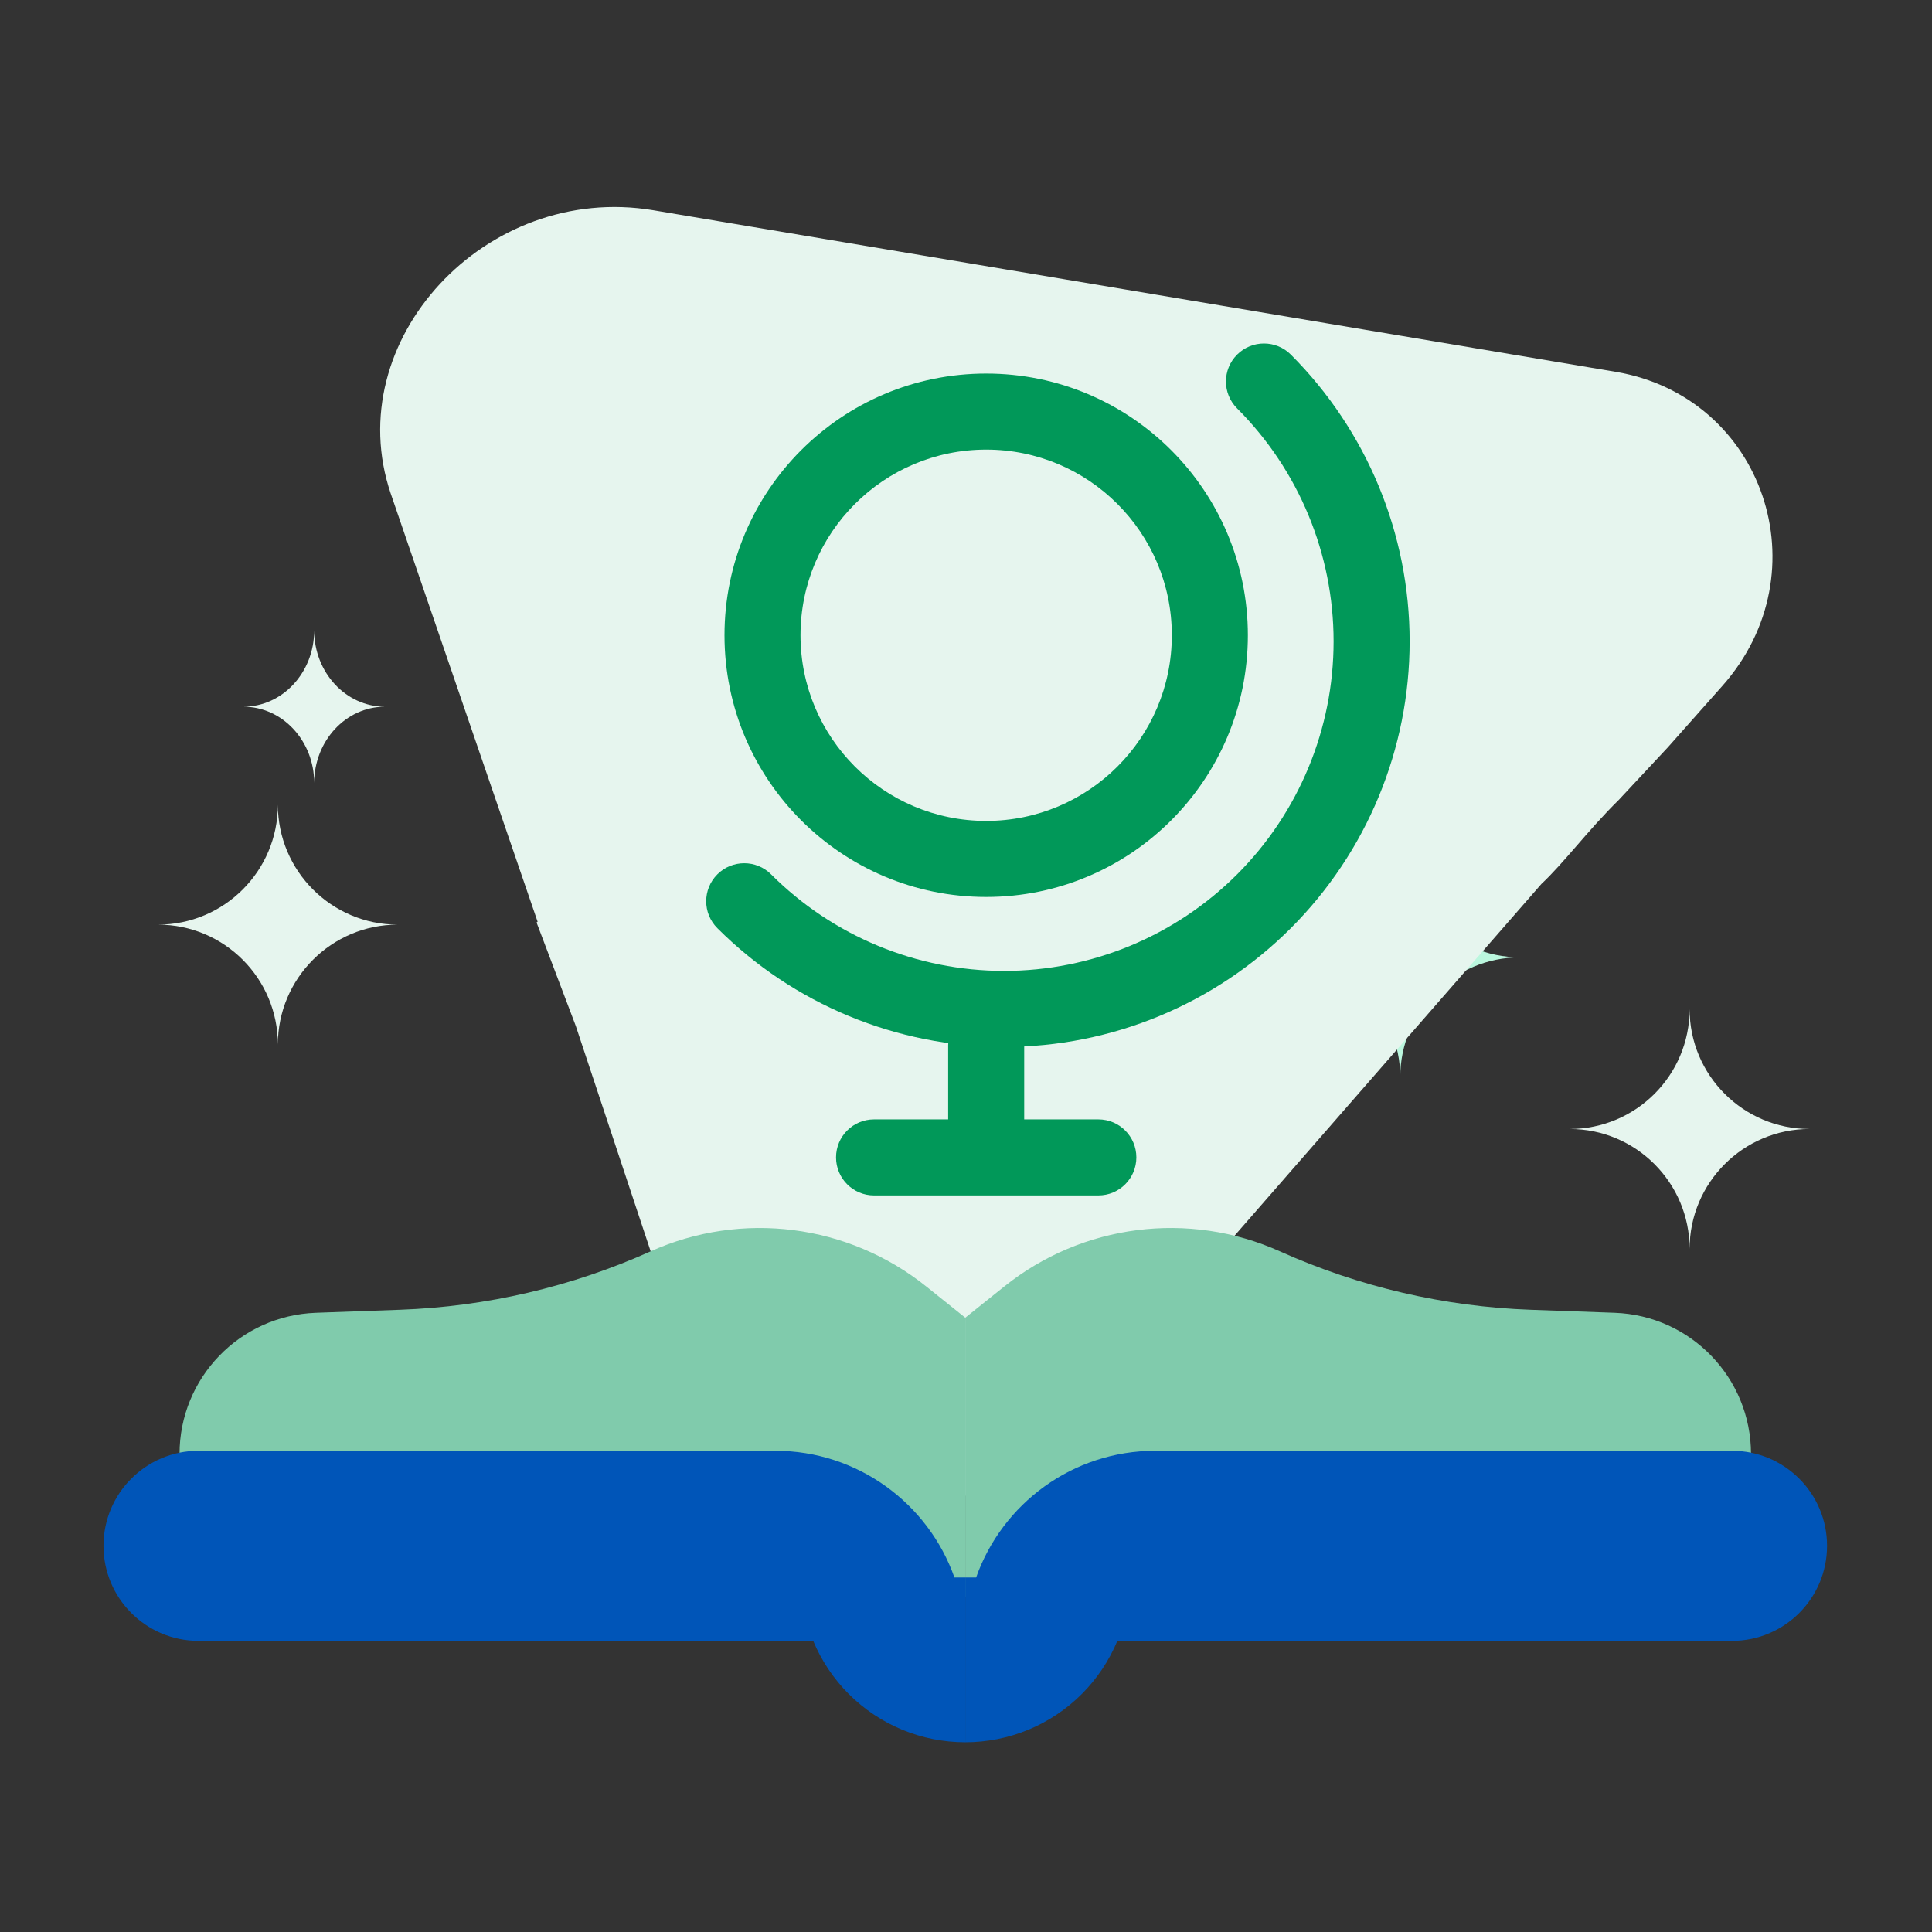 <svg width="56" height="56" viewBox="0 0 56 56" fill="none" xmlns="http://www.w3.org/2000/svg">
<rect x="0" y="0" width="56" height="56" fill="#333333" stroke="none"/>
<path d="M7.054 20.484C8.187 20.484 9.107 21.474 9.107 22.695C9.107 21.474 10.026 20.484 11.16 20.484C10.026 20.484 9.107 19.494 9.107 18.273C9.107 19.494 8.187 20.484 7.054 20.484Z" fill="#E6F5EE"/>
<path d="M4.58 26.801C6.497 26.801 8.054 28.358 8.054 30.275C8.054 28.358 9.612 26.801 11.528 26.801C9.612 26.801 8.054 25.244 8.054 23.326C8.054 25.244 6.497 26.801 4.58 26.801Z" fill="#E6F5EE"/>
<path d="M45.5 32.724C47.417 32.724 48.974 34.282 48.974 36.199C48.974 34.282 50.532 32.724 52.449 32.724C50.532 32.724 48.974 31.167 48.974 29.25C48.974 31.167 47.417 32.724 45.5 32.724Z" fill="#E6F5EE"/>
<path d="M37.112 27.749C39.029 27.749 40.587 29.306 40.587 31.223C40.587 29.306 42.144 27.749 44.061 27.749C42.144 27.749 40.587 26.191 40.587 24.274C40.587 26.191 39.029 27.749 37.112 27.749Z" fill="#BBF7DE"/>
<path d="M22.329 42.635C23.137 43.22 23.947 43.451 24.571 43.586C26.231 43.947 28.067 43.584 29.619 42.531C30.108 42.199 30.566 41.799 30.977 41.328L44.678 25.622C45.356 24.985 46.008 24.086 46.919 23.188L48.345 21.66L49.922 19.883C52.852 16.583 51.12 11.5 46.828 10.777L18.935 6.094C14.08 5.282 9.824 9.879 11.326 14.308L15.583 26.717L15.552 26.738L16.689 29.736L19.108 37.017C19.108 37.017 19.358 37.789 19.78 38.769L19.791 38.762C20.162 39.556 20.823 40.933 21.416 41.738L21.405 41.745C21.693 42.124 22.012 42.438 22.329 42.635Z" fill="#E6F5EE"/>
<path d="M27.979 46.276V38.194L26.852 37.292C24.589 35.478 21.501 35.084 18.856 36.272C16.568 37.299 14.102 37.874 11.595 37.964L9.153 38.052C6.949 38.132 5.204 39.941 5.204 42.146V46.276H27.979Z" fill="#80CBAC"/>
<path d="M27.979 46.276V38.194L29.106 37.292C31.369 35.478 34.456 35.084 37.102 36.272C39.39 37.299 41.856 37.874 44.362 37.964L46.805 38.052C49.009 38.132 50.754 39.941 50.754 42.146V46.276H27.979Z" fill="#80CBAC"/>
<path fill-rule="evenodd" clip-rule="evenodd" d="M5.755 42.051C4.233 42.051 3 43.285 3 44.806C3 46.328 4.233 47.561 5.755 47.561H23.571C23.811 48.137 24.161 48.66 24.602 49.102C25.046 49.545 25.572 49.897 26.151 50.137C26.731 50.377 27.352 50.5 27.979 50.5V45.725H27.665C26.909 43.585 24.868 42.051 22.469 42.051H5.755Z" fill="#0055B8"/>
<path fill-rule="evenodd" clip-rule="evenodd" d="M50.203 42.051C51.724 42.051 52.958 43.285 52.958 44.806C52.958 46.328 51.724 47.561 50.203 47.561H32.387C32.148 48.137 31.797 48.66 31.356 49.102C30.913 49.545 30.386 49.897 29.807 50.137C29.227 50.377 28.606 50.5 27.979 50.5V45.725H28.293C29.049 43.585 31.09 42.051 33.489 42.051H50.203Z" fill="#0055B8"/>
<path fill-rule="evenodd" clip-rule="evenodd" d="M28.585 23.795C31.557 23.795 33.966 21.386 33.966 18.413C33.966 15.441 31.557 13.032 28.585 13.032C25.613 13.032 23.203 15.441 23.203 18.413C23.203 21.386 25.613 23.795 28.585 23.795ZM36.17 18.413C36.17 22.603 32.774 25.999 28.585 25.999C24.396 25.999 21 22.603 21 18.413C21 14.224 24.396 10.828 28.585 10.828C32.774 10.828 36.17 14.224 36.17 18.413Z" fill="#019859"/>
<path fill-rule="evenodd" clip-rule="evenodd" d="M28.585 29.195C29.194 29.195 29.687 29.688 29.687 30.297V32.446H31.836C32.445 32.446 32.938 32.939 32.938 33.548C32.938 34.156 32.445 34.65 31.836 34.65H25.334C24.726 34.65 24.233 34.156 24.233 33.548C24.233 32.939 24.726 32.446 25.334 32.446H27.483V30.297C27.483 29.688 27.977 29.195 28.585 29.195Z" fill="#019859"/>
<path fill-rule="evenodd" clip-rule="evenodd" d="M35.858 10.279C36.288 9.849 36.986 9.849 37.416 10.279C39.62 12.484 40.859 15.473 40.859 18.591C40.859 21.708 39.62 24.698 37.416 26.903C35.212 29.107 32.222 30.346 29.104 30.346C25.987 30.346 22.997 29.107 20.792 26.903C20.362 26.472 20.362 25.775 20.792 25.344C21.223 24.914 21.921 24.914 22.351 25.344C24.142 27.135 26.571 28.142 29.104 28.142C31.637 28.142 34.066 27.135 35.858 25.344C37.649 23.553 38.655 21.124 38.655 18.591C38.655 16.058 37.649 13.629 35.858 11.838C35.427 11.407 35.427 10.71 35.858 10.279Z" fill="#019859"/>
</svg>
